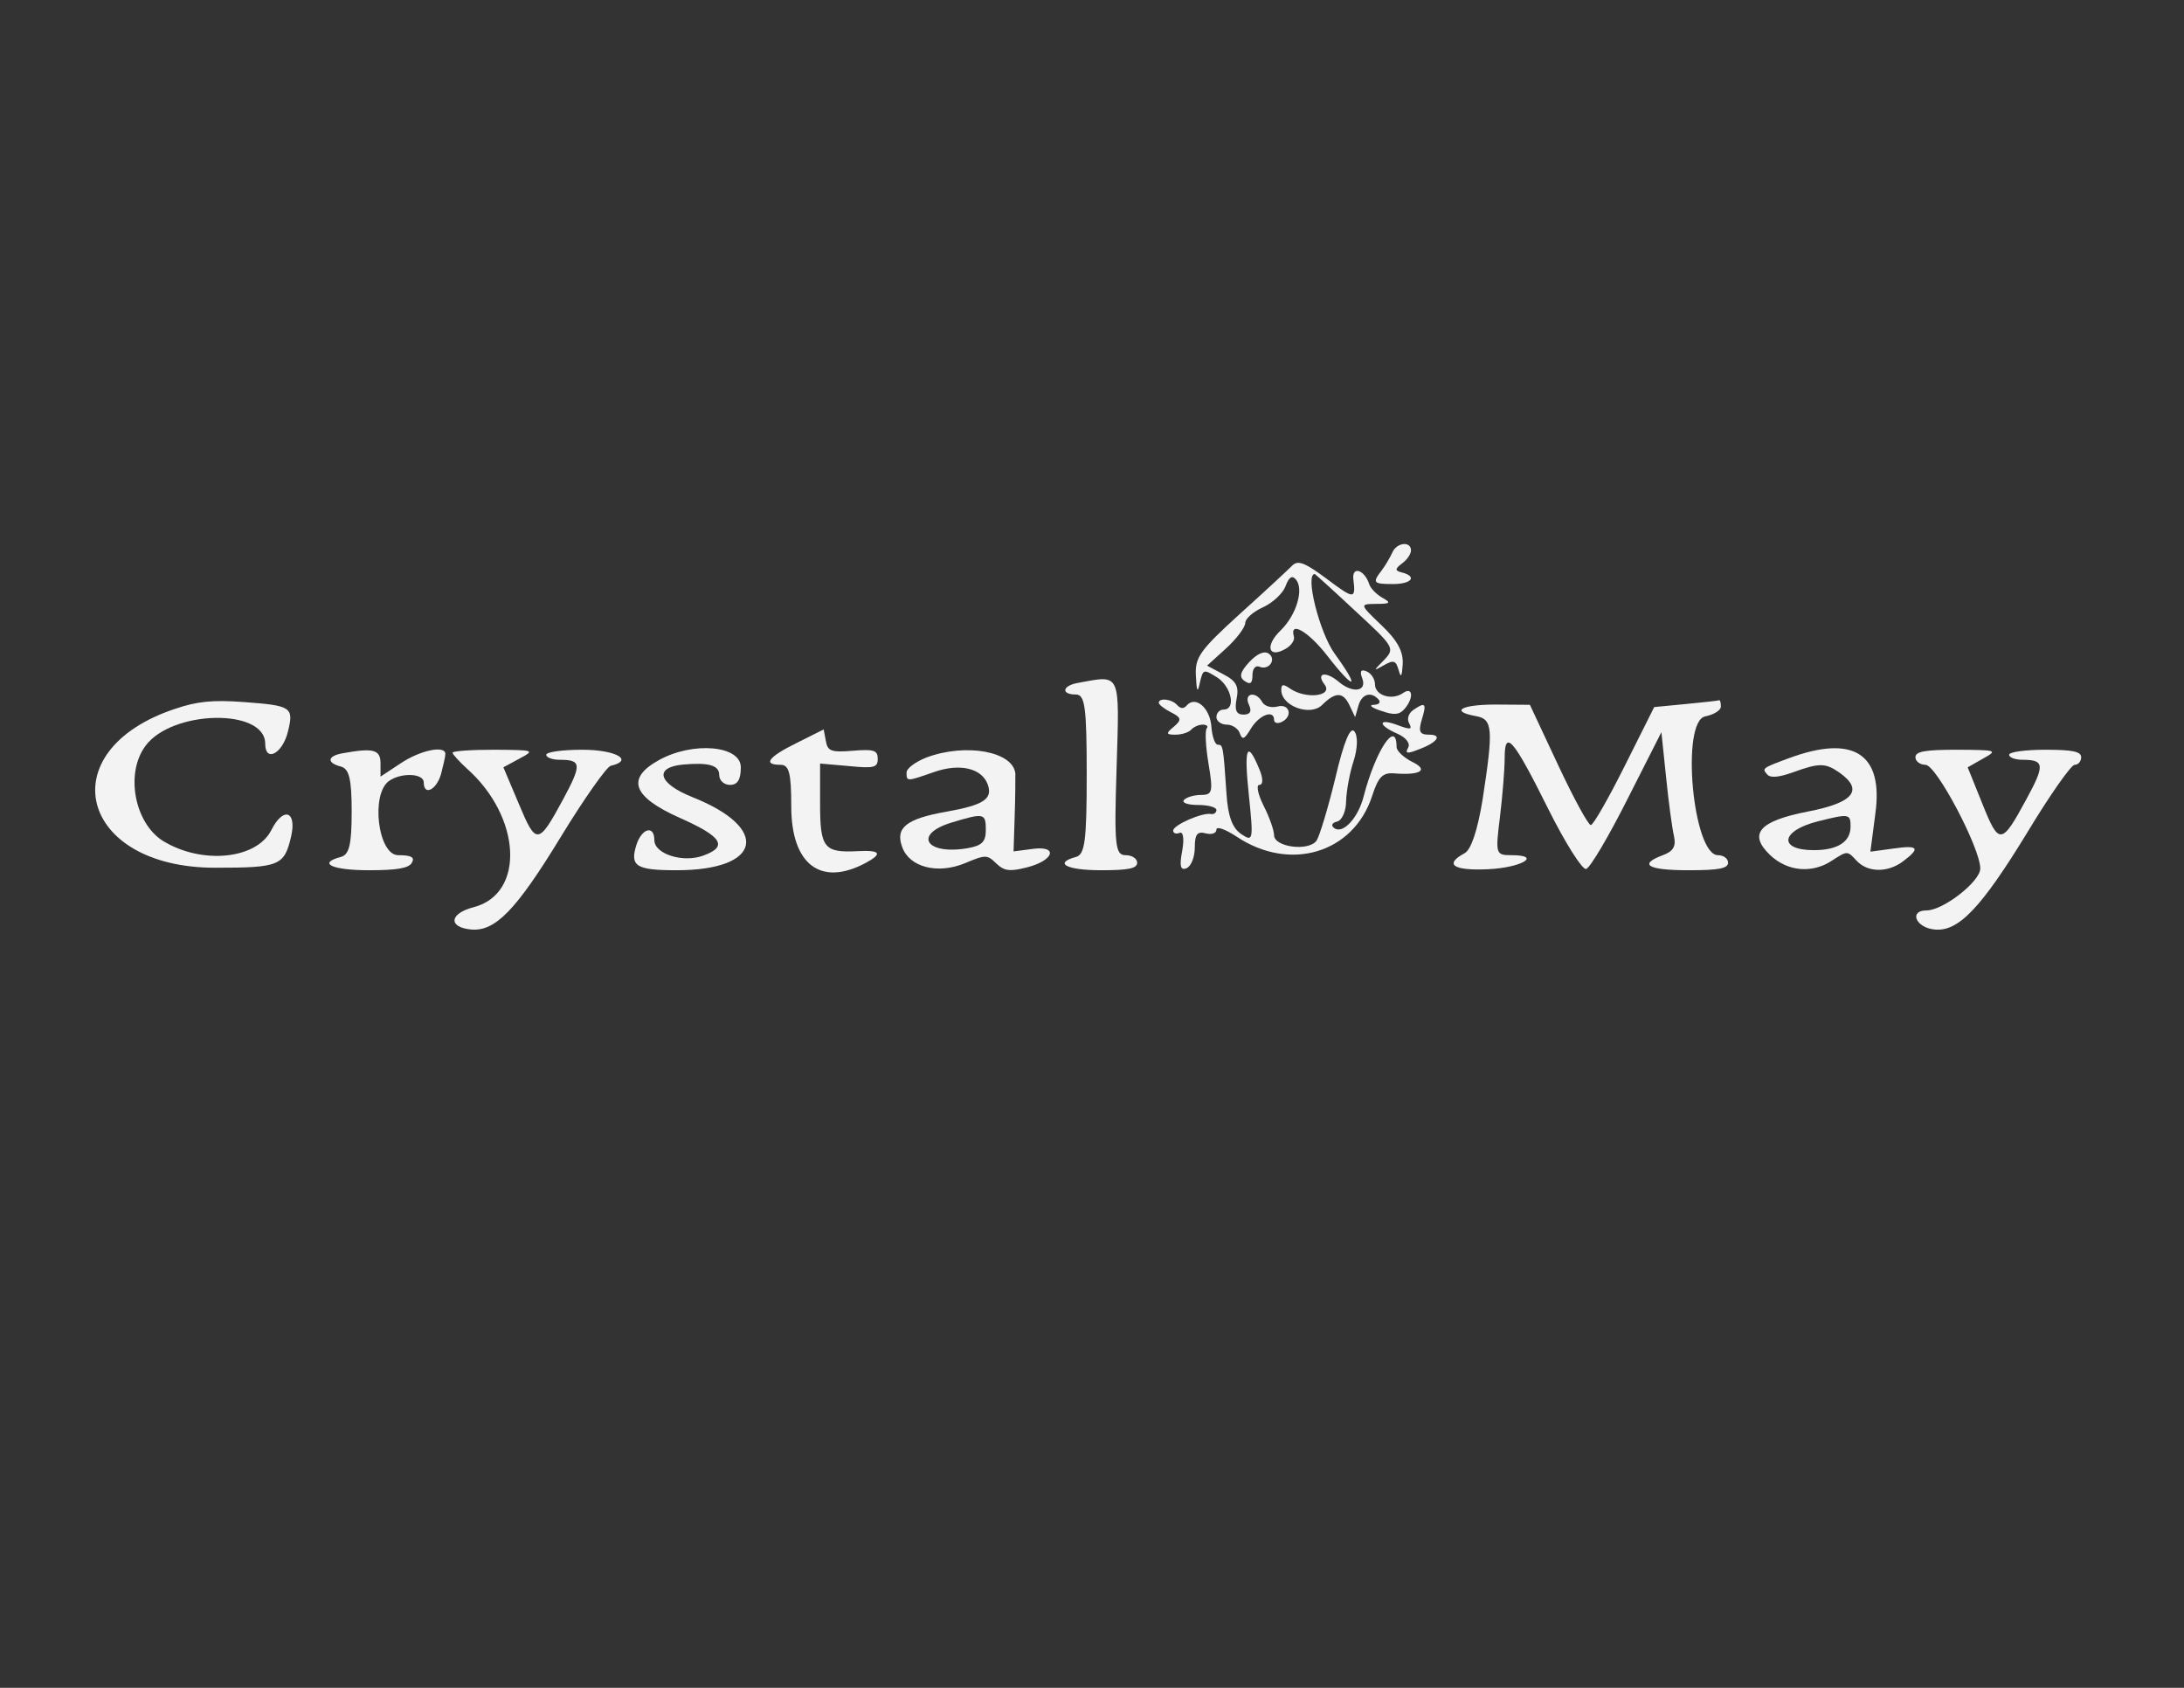 <?xml version="1.0" encoding="UTF-8"?>
<!DOCTYPE svg PUBLIC "-//W3C//DTD SVG 1.1//EN" "http://www.w3.org/Graphics/SVG/1.1/DTD/svg11.dtd">
<!-- Creator: CorelDRAW 2021.5 (Evaluation Version) -->
<svg xmlns="http://www.w3.org/2000/svg" xml:space="preserve" width="11in" height="8.5in" version="1.1" style="shape-rendering:geometricPrecision; text-rendering:geometricPrecision; image-rendering:optimizeQuality; fill-rule:evenodd; clip-rule:evenodd"
viewBox="0 0 11000 8500"
 xmlns:xlink="http://www.w3.org/1999/xlink"
 xmlns:xodm="http://www.corel.com/coreldraw/odm/2003">
 <rect x="0" y="0" width="11000" height="8500" fill="#333333" stroke="none"/>
 <defs>
  <style type="text/css">
   <![CDATA[
    .fil0 {fill:#F3F3F3;fill-rule:nonzero}
   ]]>
  </style>
 </defs>
 <g id="Layer_x0020_1">
  <g id="_1638062299952">
   <path class="fil0" d="M7012.28 2783.22c-10.89,24.03 -34.49,64.48 -52.62,88.5 -49,63.22 -43.56,69.54 56.26,69.54 94.37,0 123.41,-37.93 45.37,-58.16 -36.3,-8.85 -36.3,-17.7 0,-45.52 25.41,-17.7 45.37,-48.04 45.37,-65.74 0,-48.04 -72.59,-40.46 -94.37,11.38z"/>
   <path class="fil0" d="M6507.78 2848.96c-19.96,20.23 -137.92,130.22 -263.13,242.75 -201.43,183.32 -226.83,218.72 -221.41,312.28 3.64,79.65 9.07,88.5 19.96,34.14 16.34,-68.28 18.15,-69.54 85.3,-27.81 74.4,46.78 98,163.1 34.48,163.1 -19.96,0 -36.3,16.44 -36.3,37.93 0,20.23 23.59,37.93 52.62,37.93 27.22,0 58.07,20.23 65.34,44.25 12.7,35.4 23.59,29.08 56.26,-25.29 41.74,-68.28 116.15,-96.09 116.15,-42.99 0,15.18 16.34,20.23 36.3,11.39 59.89,-26.55 43.55,-96.09 -19.96,-78.39 -30.85,7.59 -63.51,-1.26 -76.22,-22.75 -30.85,-56.89 -94.37,-45.52 -67.15,12.64 16.34,34.14 7.26,50.57 -27.22,50.57 -36.3,0 -45.36,-22.75 -34.48,-79.65 12.7,-61.95 -1.81,-89.77 -65.34,-122.63l-83.47 -44.25 96.18 -87.24c52.62,-48.04 96.17,-106.21 96.17,-127.69 0,-21.49 39.92,-56.89 90.74,-79.65 49,-22.76 99.81,-70.8 112.51,-106.21 16.34,-44.25 32.66,-55.63 50.81,-34.13 43.56,48.04 3.63,180.8 -76.22,257.92 -79.85,77.13 -61.7,142.87 25.41,92.29 29.04,-16.44 47.19,-44.25 41.74,-61.95 -23.59,-82.18 74.41,-25.29 170.58,99.88 137.92,177 165.15,165.62 34.49,-13.91 -76.22,-106.21 -150.62,-400.78 -99.81,-400.78 1.81,0 94.37,83.44 205.07,187.11 196,180.8 199.62,187.11 143.37,246.54 -54.45,54.37 -54.45,56.89 -1.81,26.55 50.81,-29.08 61.7,-25.29 76.22,25.29 10.89,40.45 16.33,30.34 19.96,-31.61 3.64,-64.48 -27.22,-120.11 -107.07,-195.96 -110.7,-106.21 -110.7,-106.21 -27.22,-107.47 72.59,0 78.04,-5.06 30.85,-31.61 -29.04,-16.44 -59.89,-48.04 -65.34,-68.27 -23.59,-72.07 -87.11,-92.29 -79.85,-25.29 12.7,103.67 5.44,103.67 -136.11,-2.54 -110.7,-82.18 -143.36,-93.56 -172.41,-64.48l0 -0.04z"/>
   <path class="fil0" d="M6291.82 3334.46c-45.37,49.3 -52.62,74.59 -23.59,94.82 29.04,20.23 39.92,12.64 39.92,-29.08 0,-31.61 14.51,-50.57 34.49,-42.99 47.19,21.5 88.92,-36.66 47.19,-65.74 -21.78,-15.18 -58.07,0 -98,42.99z"/>
   <path class="fil0" d="M6861.66 3417.91c23.59,64.48 -49,74.59 -117.96,16.44 -65.34,-55.63 -117.96,-46.78 -72.59,12.65 45.36,59.43 -94.37,75.86 -174.22,20.23 -34.49,-24.03 -43.56,-21.49 -43.56,7.59 0,80.92 145.18,134.02 205.07,75.87 68.96,-68.28 107.07,-67 139.73,3.79l27.22 56.89 16.34 -56.89c16.34,-59.43 63.51,-74.59 101.62,-31.6 12.7,13.91 1.81,26.55 -25.41,26.55 -25.41,1.26 -9.07,15.18 38.11,30.34 65.34,22.76 90.74,20.23 116.15,-7.59 49,-54.37 45.37,-117.58 -5.44,-82.18 -56.26,39.19 -141.56,12.65 -141.56,-44.25 0,-25.29 -18.15,-54.37 -41.74,-64.48 -29.04,-12.65 -36.3,-1.26 -21.78,36.66l0.03 -0.01z"/>
   <path class="fil0" d="M5428.01 3439.39c-78.04,13.91 -85.3,58.15 -9.07,58.15 45.37,0 54.45,61.95 54.45,402.05 0,333.78 -9.07,404.57 -54.45,415.96 -114.32,31.61 -47.19,67 127.03,67 137.92,0 181.47,-8.85 181.47,-37.93 0,-21.49 -27.22,-37.93 -58.07,-37.93 -52.62,0 -58.07,-48.04 -45.37,-442.51 14.52,-484.23 23.59,-465.26 -196,-424.8l0 0.01z"/>
   <path class="fil0" d="M882.07 3569.63c-633.35,209.87 -484.54,800.31 201.43,800.31 324.83,0 348.43,-10.11 382.92,-158.03 29.04,-128.96 -39.92,-150.46 -99.81,-31.61 -74.41,147.92 -350.24,174.47 -546.24,54.37 -143.37,-91.03 -190.56,-341.37 -87.11,-479.18 134.3,-180.8 602.5,-189.65 602.5,-10.11 0,96.09 87.11,50.57 114.32,-60.69 30.85,-123.91 18.15,-131.48 -223.22,-149.19 -152.44,-11.38 -234.11,-3.8 -344.8,34.14l0 -0.02z"/>
   <path class="fil0" d="M5836.32 3539.28c0,8.85 27.22,30.34 61.7,48.04 52.62,26.55 54.44,37.93 14.51,72.07 -41.74,34.14 -39.92,40.46 7.26,40.46 32.66,0 67.15,-11.38 79.85,-25.29 12.7,-13.91 38.11,-25.29 58.07,-25.29 19.96,0 29.04,8.85 19.96,18.96 -9.07,11.38 -5.44,91.03 9.07,177 23.59,141.6 19.96,158.03 -36.3,158.03 -36.3,0 -74.41,11.38 -87.11,25.29 -12.7,13.91 18.15,25.29 70.77,25.29 50.81,0 92.56,11.39 92.56,25.29 0,13.91 -12.7,22.76 -27.22,20.23 -43.56,-8.85 -190.56,55.63 -190.56,83.44 0,13.91 14.52,18.96 32.66,11.38 18.15,-7.59 23.59,31.6 12.7,91.03 -14.52,75.86 -9.07,99.88 21.78,87.24 23.59,-10.11 41.74,-56.89 41.74,-104.93 0,-65.74 12.7,-82.18 54.44,-70.8 30.85,7.59 54.44,0 54.44,-18.96 0,-17.7 43.56,-2.53 101.62,35.4 268.58,179.53 587.98,83.44 682.35,-203.55 30.85,-96.09 52.62,-118.84 108.89,-115.06 134.3,11.39 179.66,-16.44 92.56,-58.15 -41.74,-21.49 -78.04,-54.37 -78.04,-74.59 0,-141.61 -105.26,16.44 -165.15,246.54 -27.22,109.99 -105.26,194.7 -148.81,161.83 -18.15,-12.64 -10.89,-26.55 14.51,-32.87 25.41,-6.32 45.37,-53.1 45.37,-104.94 1.81,-50.57 18.15,-141.6 38.11,-201.02 19.96,-63.22 21.78,-125.17 3.63,-147.92 -19.96,-26.55 -52.62,49.3 -96.18,235.16 -36.3,150.46 -79.85,293.32 -94.36,314.81 -39.92,55.63 -214.13,32.88 -214.13,-27.81 0,-24.02 -23.59,-91.03 -52.62,-147.92 -29.04,-58.15 -38.11,-104.94 -21.78,-104.94 19.96,0 19.96,-32.87 0,-79.65 -61.7,-150.46 -78.04,-108.73 -52.62,130.22 23.59,228.84 21.78,237.69 -38.11,197.24 -45.36,-30.35 -67.15,-91.03 -74.41,-202.3 -16.33,-245.28 -18.15,-247.8 -43.55,-247.8 -14.52,0 -29.04,-41.73 -32.66,-92.29 -7.26,-93.56 -79.85,-155.51 -123.41,-106.21 -16.34,18.96 -30.85,17.7 -49,-1.26 -25.41,-30.34 -92.56,-37.93 -92.56,-11.38l0 -0.02z"/>
   <path class="fil0" d="M8489.49 3545.6l-157.88 15.17 -148.81 297.12c-81.66,163.1 -157.88,297.11 -170.58,297.11 -12.7,0 -87.11,-136.55 -165.15,-303.43l-141.56 -302.17 -172.41 -1.26c-174.21,0 -232.28,34.14 -99.81,58.15 85.3,15.18 88.92,61.95 34.48,417.22 -25.41,156.77 -58.07,255.39 -90.74,273.09 -105.26,56.89 -58.07,88.5 116.15,80.92 170.58,-7.59 275.84,-70.8 119.77,-70.8 -79.85,0 -81.67,-5.06 -58.07,-193.44 12.7,-106.21 23.6,-238.95 23.6,-295.85 0,-147.92 43.55,-97.35 219.58,256.65 85.3,170.68 170.58,305.96 190.56,302.17 19.96,-5.06 112.51,-161.83 206.87,-348.95l172.41 -340.09 23.59 227.58c12.7,125.17 30.85,259.19 39.92,297.11 10.89,49.3 -3.64,75.86 -56.26,94.82 -125.22,46.78 -76.22,75.87 128.85,75.87 152.44,0 199.62,-8.85 199.62,-37.93 0,-21.49 -23.59,-37.93 -50.81,-37.93 -127.03,0 -188.73,-676.4 -63.52,-699.15 43.56,-8.85 78.04,-30.35 78.04,-49.31 0,-20.23 -3.63,-34.14 -9.07,-31.6 -5.44,2.53 -79.85,10.11 -168.77,18.96l-0.03 -0.03z"/>
   <path class="fil0" d="M7117.54 3575.94c-23.59,16.44 -32.66,45.52 -19.96,67 16.34,31.6 7.26,32.87 -58.07,8.85 -99.81,-37.93 -101.62,0 -1.81,42.99 43.56,18.96 67.15,49.3 54.45,70.8 -16.34,29.08 -5.45,31.6 49,10.11 98,-35.4 127.02,-75.86 56.26,-75.86 -47.19,0 -54.44,-15.18 -36.3,-75.86 25.41,-82.18 18.15,-91.03 -43.55,-48.04l-0.02 0.02z"/>
   <path class="fil0" d="M4012.5 3741.57c-143.37,70.8 -172.41,109.99 -81.66,109.99 43.56,0 54.44,40.46 54.44,209.87 0,290.79 147,404.57 372.03,285.74 90.74,-48.04 78.04,-67 -38.11,-60.69 -168.77,8.85 -188.73,-16.44 -188.73,-237.69l0 -203.56 145.18 12.65c127.02,12.64 145.17,7.59 145.17,-36.66 0,-42.99 -19.96,-49.3 -125.22,-40.45 -108.89,8.85 -127.02,2.53 -136.11,-49.31l-10.89 -58.15 -136.11 68.28 0 -0.01z"/>
   <path class="fil0" d="M1725.93 3793.4c-78.04,13.91 -81.66,48.04 -9.07,67 41.74,11.38 54.44,61.95 54.44,227.58 0,166.89 -12.7,216.2 -54.44,227.58 -119.77,31.61 -45.37,67 141.56,67 139.73,0 201.43,-10.11 215.96,-37.93 16.34,-27.81 -3.63,-37.93 -68.96,-37.93 -101.62,0 -139.73,-308.49 -45.37,-374.23 61.7,-42.99 174.22,-37.93 174.22,7.59 0,69.54 63.51,39.19 87.11,-41.72 10.89,-42.99 21.78,-88.5 21.78,-101.14 0,-45.52 -127.03,-18.96 -225.02,46.78l-101.62 67 0 -67c0,-69.54 -36.3,-78.39 -190.56,-50.57l-0.03 0z"/>
   <path class="fil0" d="M2279.43 3790.88c0,7.59 32.66,42.99 70.77,78.39 275.84,244.01 295.81,630.89 36.3,699.16 -123.41,31.61 -130.66,101.14 -14.52,112.52 121.59,11.38 226.84,-96.08 451.88,-465.26 117.96,-193.44 232.28,-355.27 252.26,-359.06 119.77,-27.81 25.41,-80.92 -143.36,-80.92 -99.81,0 -181.47,11.38 -181.47,25.29 0,13.91 30.85,25.29 67.15,25.29 110.7,0 112.52,22.75 18.15,198.5 -125.22,231.37 -136.11,232.63 -223.22,24.03l-78.04 -184.59 81.66 -44.25c78.04,-41.72 76.22,-42.99 -128.85,-44.25 -114.32,0 -208.7,6.32 -208.7,15.18l0 -0.01z"/>
   <path class="fil0" d="M3319.28 3827.54c-166.96,92.29 -134.3,184.59 103.44,290.79 214.14,94.83 244.99,144.13 121.59,189.65 -101.62,39.19 -248.62,-6.31 -248.62,-77.13 0,-77.12 -63.52,-60.69 -90.74,25.29 -32.66,106.2 -1.81,126.43 203.26,126.43 428.28,0 473.65,-211.14 79.85,-367.91 -174.22,-69.54 -196,-150.45 -47.19,-164.36 128.85,-11.38 181.47,3.8 181.47,51.83 0,27.81 23.59,50.58 54.44,50.58 38.11,0 54.45,-26.55 54.45,-88.5 0,-109.99 -239.56,-131.48 -411.94,-36.66l-0.02 -0.01z"/>
   <path class="fil0" d="M4665.81 3814.9c-54.45,21.49 -99.81,54.37 -99.81,75.86 0,45.52 0,45.52 137.92,-2.54 128.85,-45.52 239.56,-20.23 270.39,60.69 27.22,74.59 -18.15,104.93 -208.7,139.07 -201.43,35.4 -257.69,80.92 -221.41,178.27 36.3,101.14 177.85,137.81 315.77,80.92 105.26,-44.25 112.51,-42.99 157.87,1.26 39.92,37.93 67.15,41.72 152.45,20.23 137.92,-34.13 163.32,-111.26 30.85,-93.56l-96.18 12.64 5.45 -173.21c3.63,-96.09 3.63,-193.44 3.63,-217.46 -9.07,-112.52 -248.62,-156.77 -448.24,-82.18zm299.43 365.38c0,59.43 -19.96,78.39 -90.74,91.03 -210.51,36.66 -277.66,-69.54 -81.66,-128.96 163.33,-49.31 172.41,-48.04 172.41,37.93z"/>
   <path class="fil0" d="M9012.14 3817.43c-139.73,51.83 -137.92,51.83 -110.7,83.44 16.34,17.7 58.07,13.91 128.85,-11.38 132.47,-48.04 163.32,-48.04 234.11,1.26 123.41,87.24 72.59,151.72 -157.88,195.96 -246.81,48.04 -303.07,112.52 -190.55,219.99 87.11,82.18 210.51,93.56 310.32,27.81 78.04,-50.57 78.04,-50.57 123.41,-1.26 56.26,61.95 159.7,63.22 237.73,2.53 87.11,-65.74 74.41,-80.92 -54.44,-61.95l-112.52 15.18 25.41 -194.7c39.92,-298.38 -110.7,-395.72 -433.73,-276.88zm308.5 345.15c0,77.12 -65.34,118.84 -185.11,118.84 -181.47,0 -166.96,-98.62 21.78,-145.4 156.07,-39.19 163.32,-37.93 163.32,26.55l0 0.01z"/>
   <path class="fil0" d="M9647.3 3813.63c0,20.23 23.59,37.93 50.81,37.93 54.44,0 275.83,419.75 275.83,522.15 0,65.74 -186.92,211.14 -270.39,211.14 -90.74,0 -54.44,87.23 39.92,96.08 119.77,12.65 234.11,-107.47 464.58,-484.23 114.32,-189.65 223.22,-345.16 241.36,-345.16 18.15,0 32.66,-17.7 32.66,-37.93 0,-29.08 -43.55,-37.93 -181.47,-37.93 -99.81,0 -181.47,11.38 -181.47,25.29 0,13.91 30.85,25.29 67.15,25.29 110.7,0 114.32,25.29 19.96,198.5 -125.22,231.36 -137.92,232.63 -221.41,24.02l-74.41 -184.59 78.04 -44.25c74.41,-41.73 70.77,-42.99 -132.47,-44.25 -161.51,0 -208.7,8.85 -208.7,37.93z"/>
  </g>
 </g>
</svg>
